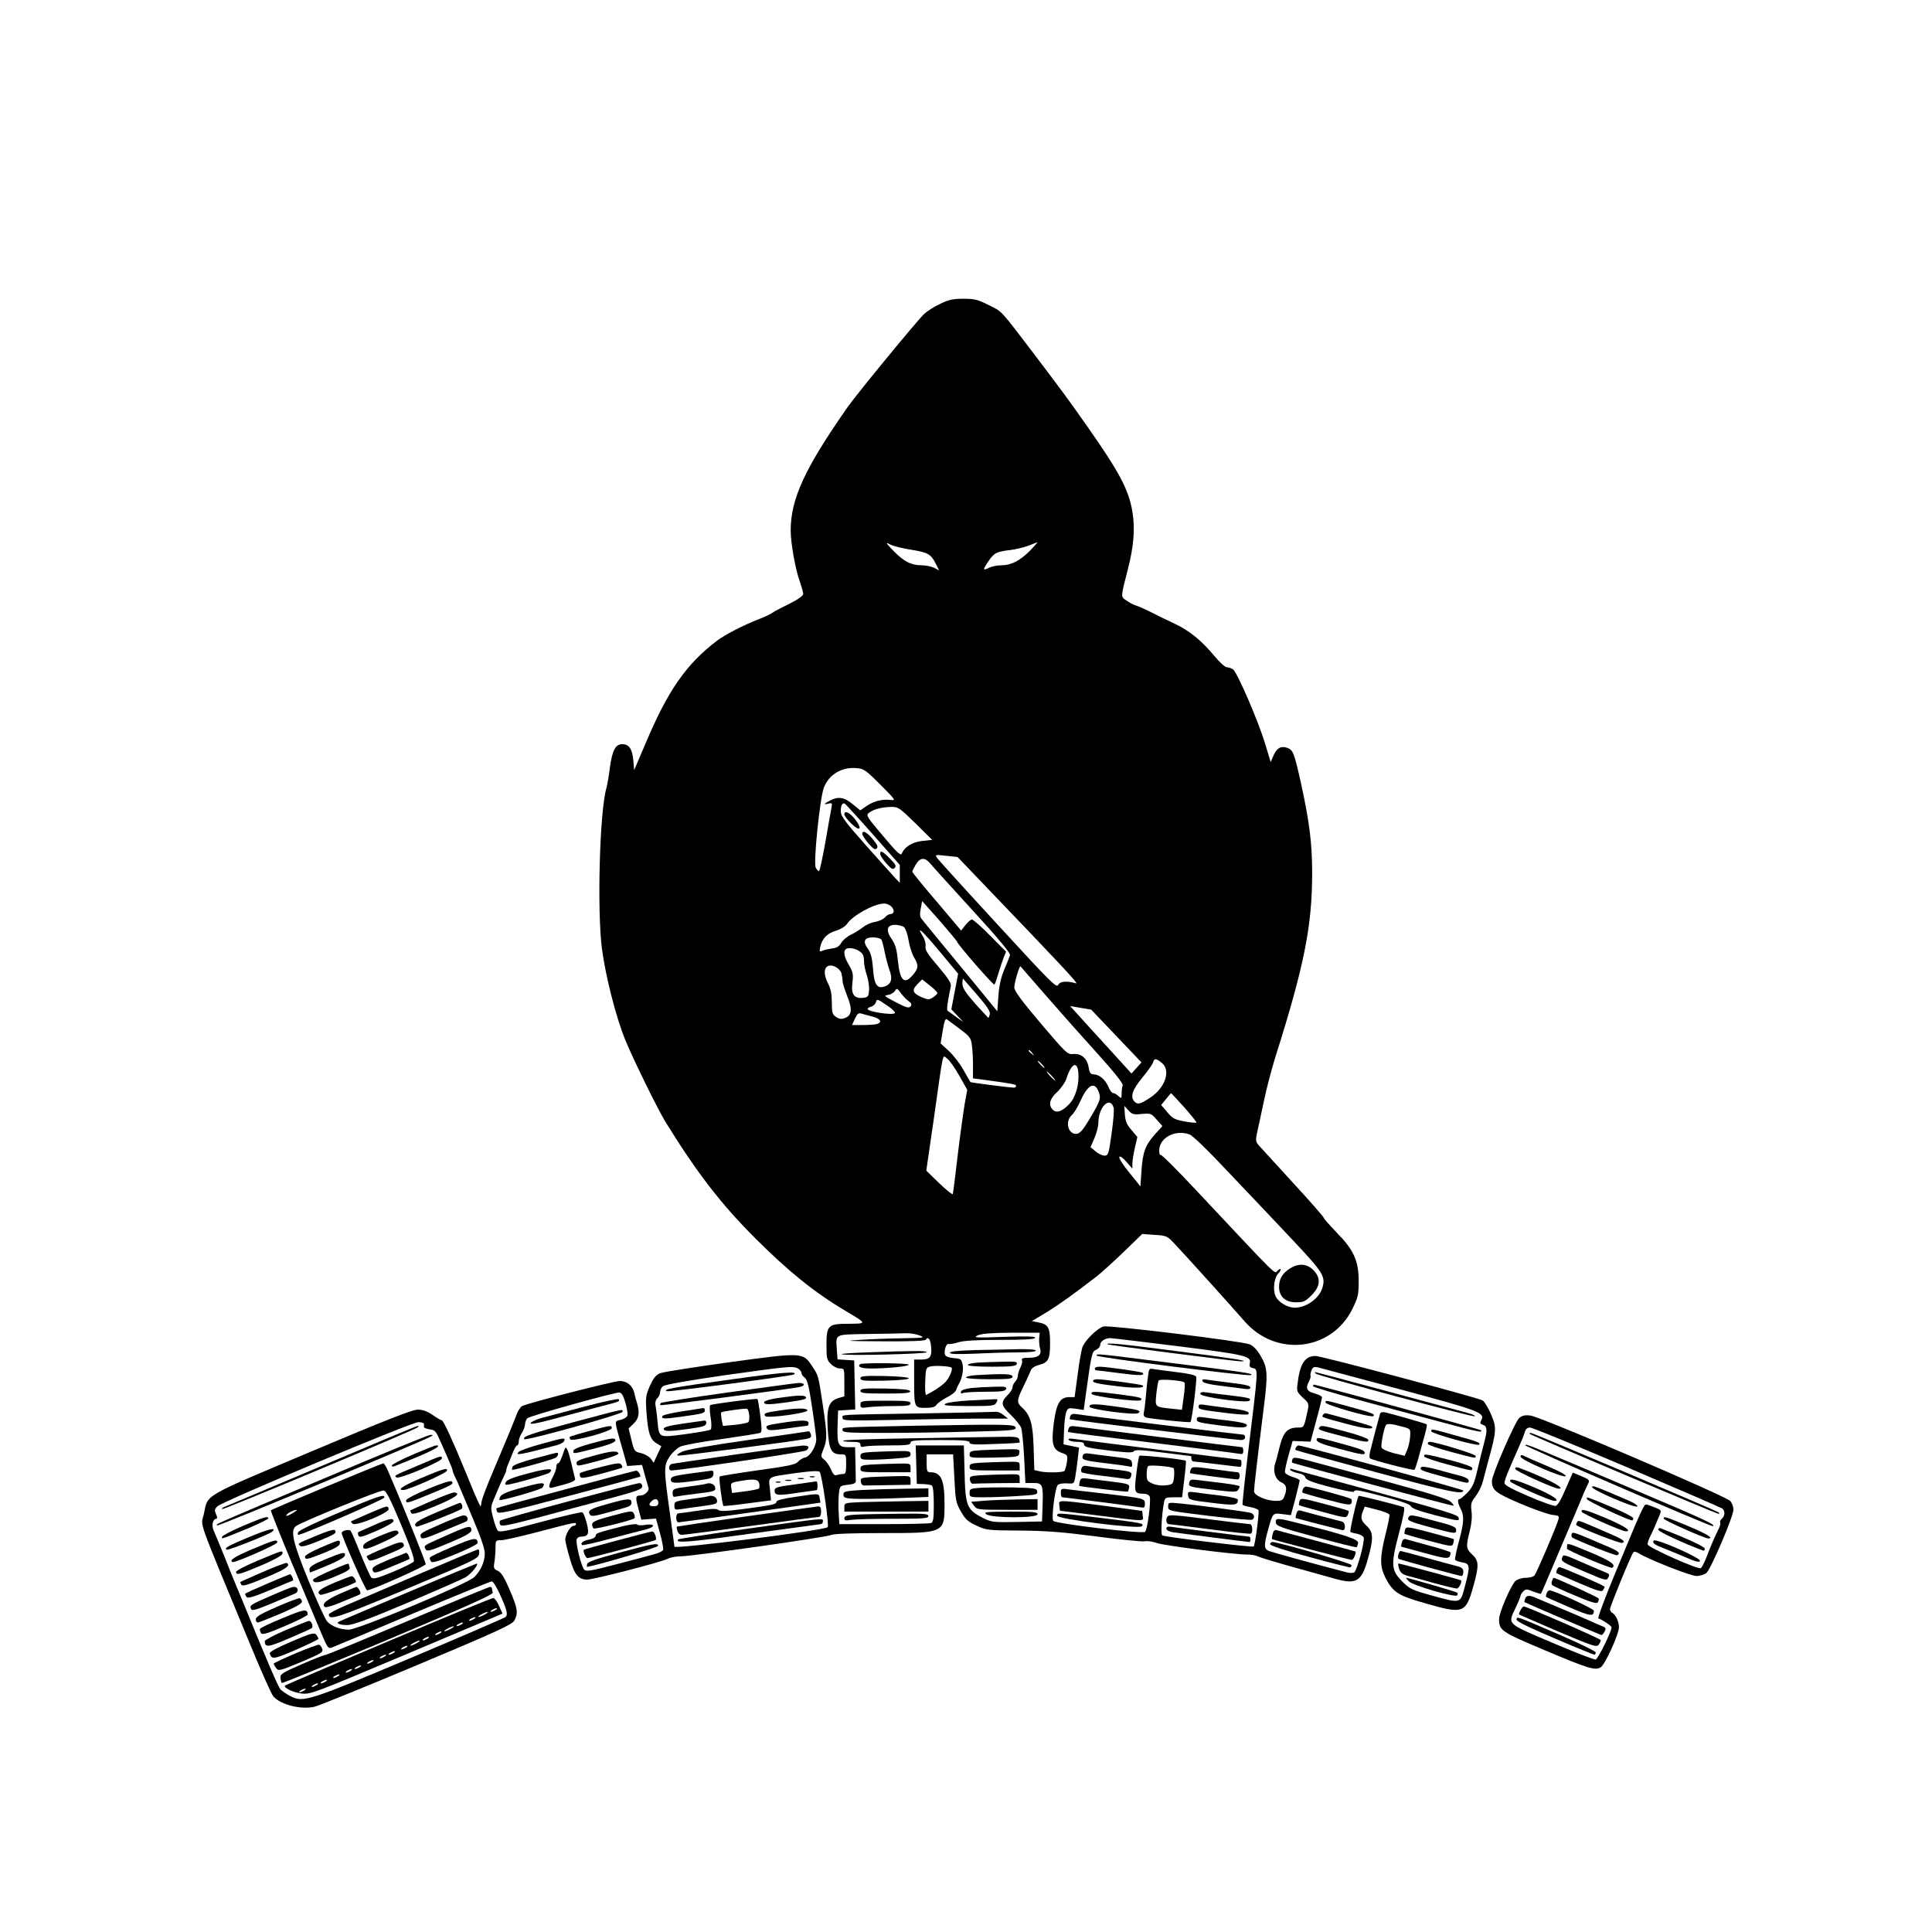 <?xml version="1.0" standalone="no"?>
<!DOCTYPE svg PUBLIC "-//W3C//DTD SVG 20010904//EN"
 "http://www.w3.org/TR/2001/REC-SVG-20010904/DTD/svg10.dtd">
<svg version="1.0" xmlns="http://www.w3.org/2000/svg"
 width="1080pt" height="1080pt" viewBox="0 0 1080 1080"
 preserveAspectRatio="xMidYMid meet">

<g transform="translate(0,1080) scale(0.1,-0.1)"
fill="#000000" stroke="none">
<path d="M5255 9101 c-33 -15 -73 -41 -90 -57 -44 -43 -379 -451 -427 -520
-239 -342 -318 -513 -318 -689 0 -69 25 -212 50 -283 11 -31 20 -64 20 -72 0
-10 -29 -31 -77 -55 -43 -21 -85 -43 -93 -49 -8 -7 -42 -23 -75 -36 -91 -35
-194 -89 -239 -123 -171 -131 -273 -278 -397 -572 l-64 -150 -5 58 c-6 61 -24
87 -62 87 -37 0 -55 -34 -68 -126 -6 -49 -15 -102 -20 -119 -38 -128 -53 -686
-25 -900 20 -149 76 -373 127 -500 41 -103 180 -387 226 -463 176 -286 314
-465 507 -657 179 -179 327 -299 495 -399 129 -77 129 -75 23 -76 -115 0 -123
-8 -123 -123 0 -69 3 -81 25 -102 13 -14 36 -25 50 -25 25 0 25 -1 25 -78 l0
-78 -32 -9 c-56 -17 -68 -54 -61 -175 7 -115 20 -140 73 -140 30 0 30 -1 30
-55 0 -48 -3 -55 -19 -55 -11 0 -26 -3 -35 -6 -10 -4 -20 5 -30 31 -9 20 -25
44 -37 54 -22 18 -22 19 -6 60 22 53 21 84 -3 244 -26 172 -24 165 -60 220
-52 78 -52 78 -462 22 -194 -27 -368 -54 -386 -61 -26 -10 -38 -26 -59 -71
-23 -53 -25 -65 -19 -149 8 -112 20 -151 56 -172 l27 -17 -22 -46 -21 -46 -16
23 c-10 12 -34 26 -55 31 -36 8 -38 11 -53 73 l-16 65 28 27 c30 28 35 62 19
114 -5 16 -12 41 -15 57 -10 41 -40 67 -81 67 -35 0 -513 -123 -546 -140 -9
-5 -22 -24 -29 -42 -16 -43 -65 -162 -134 -324 -31 -72 -59 -146 -63 -164 l-6
-33 -13 25 c-7 14 -38 87 -69 164 -73 178 -126 294 -135 294 -4 0 -27 13 -51
30 -31 21 -56 30 -84 30 -30 0 -183 -60 -595 -234 -614 -259 -577 -237 -600
-348 -17 -77 -48 11 255 -722 63 -154 123 -288 133 -299 42 -48 159 -76 233
-57 24 6 282 111 573 233 455 191 530 226 542 249 22 42 17 69 -27 171 -30 70
-47 97 -66 106 -23 10 -25 16 -19 49 3 20 6 56 6 80 0 40 1 42 31 42 17 0 105
20 197 44 217 57 222 58 222 46 0 -5 -7 -10 -15 -10 -16 0 -45 -49 -45 -77 0
-10 11 -56 25 -103 26 -93 48 -120 98 -120 36 0 411 97 449 116 15 8 47 14 72
14 65 0 822 107 845 120 12 6 119 10 281 10 351 0 350 0 350 163 0 134 -19
177 -79 177 -18 0 -21 6 -21 50 l0 50 74 0 74 0 7 -134 c6 -123 9 -138 37
-186 24 -43 39 -56 86 -78 55 -26 64 -27 242 -28 145 -1 238 -8 430 -33 135
-18 256 -30 270 -27 14 3 43 -1 65 -9 41 -15 434 -65 506 -65 22 0 49 -4 59
-10 10 -5 101 -33 202 -61 100 -28 206 -57 233 -65 116 -32 146 -15 180 106
34 117 33 155 -5 190 -32 30 -36 44 -21 83 l10 25 67 -17 c37 -9 69 -22 71
-28 2 -6 -8 -56 -22 -111 -32 -127 -32 -179 -1 -240 42 -82 70 -101 218 -143
222 -64 232 -60 277 104 29 106 28 133 -9 167 -35 32 -36 45 -14 131 10 40 14
80 10 109 -5 37 -2 52 12 71 26 33 44 68 53 104 4 16 17 66 29 110 46 167 47
184 15 259 -16 37 -37 72 -48 78 -33 17 -900 248 -933 248 -60 0 -88 -44 -101
-158 -5 -39 -2 -45 30 -75 33 -30 35 -34 27 -72 -21 -96 -21 -95 -51 -95 -64
0 -86 -24 -109 -120 -6 -25 -15 -62 -22 -82 -14 -46 2 -90 38 -106 26 -12 30
-35 14 -76 -8 -22 -16 -26 -47 -26 -54 0 -123 30 -123 54 0 18 21 201 55 471
23 182 21 218 -16 282 -21 37 -42 59 -63 68 -45 18 -780 108 -817 100 -29 -7
-93 -66 -115 -108 -7 -12 -20 -82 -29 -155 l-18 -132 -29 0 c-52 0 -72 -33
-87 -143 -15 -119 -7 -150 45 -169 32 -11 33 -13 28 -52 -4 -23 -10 -44 -13
-48 -9 -10 -98 -12 -138 -3 l-31 7 -4 126 c-4 135 -18 182 -67 226 -28 25 -27
40 8 111 16 33 34 72 40 87 7 20 21 30 50 38 52 14 61 32 61 122 0 86 -10 105
-63 115 l-39 8 79 47 c73 45 157 105 285 204 29 23 98 86 153 139 l100 97 69
-5 c68 -4 71 -6 115 -53 63 -67 324 -356 389 -431 175 -200 482 -166 600 66
34 69 37 82 37 160 0 114 -28 175 -125 273 -38 40 -70 76 -70 80 0 5 -77 93
-172 196 -94 103 -180 197 -191 209 -18 21 -19 28 -9 75 7 29 23 108 38 176
14 68 43 178 64 245 161 509 205 731 205 1027 0 164 -15 284 -61 495 -39 176
-46 193 -77 204 -35 13 -58 1 -77 -40 l-17 -39 -31 103 c-37 123 -155 397
-179 415 -9 6 -25 12 -35 12 -9 0 -40 27 -67 60 -76 91 -142 145 -228 185 -43
20 -103 49 -133 65 -30 15 -66 31 -80 35 -14 4 -38 17 -53 28 -33 22 -33 15 7
172 34 130 42 231 26 325 -20 121 -72 220 -252 476 -100 143 -143 201 -293
399 -196 257 -181 242 -257 279 -61 31 -80 36 -142 36 -57 0 -83 -5 -131 -29z
m-161 -1374 c95 -16 109 -24 137 -78 l19 -38 -28 15 c-15 7 -47 14 -70 14 -59
0 -99 21 -158 81 -45 47 -46 50 -17 35 17 -9 70 -22 117 -29z m666 -3 c-57
-58 -107 -84 -162 -84 -24 0 -55 -7 -70 -14 -35 -18 -35 -11 -3 36 32 47 45
54 120 63 33 4 80 15 105 25 25 10 47 18 50 19 2 1 -16 -20 -40 -45z m-838
-1311 c83 -83 87 -89 59 -85 -46 6 -94 -5 -136 -33 l-36 -25 -43 35 c-47 39
-80 44 -126 20 -35 -18 -39 -25 -8 -17 19 5 21 2 16 -24 -3 -16 -19 -102 -34
-191 -16 -90 -32 -163 -36 -163 -4 0 -12 9 -18 20 -14 26 23 385 45 446 28 74
100 118 184 110 40 -3 52 -12 133 -93z m-42 -278 l150 -170 0 -50 0 -50 -24
25 c-13 14 -87 96 -165 184 -119 134 -141 164 -141 191 0 32 8 48 22 43 4 -2
75 -79 158 -173z m237 63 l94 -93 -56 -6 c-57 -7 -99 -33 -114 -71 -5 -14 -28
7 -104 98 -92 108 -97 117 -80 130 26 20 71 32 122 33 42 1 47 -2 138 -91z
m372 -331 c450 -469 544 -569 526 -564 -52 15 -89 12 -100 -9 -9 -18 -42 15
-335 334 -179 194 -332 363 -340 374 -14 21 -14 21 49 14 l64 -7 136 -142z
m-287 104 c13 -16 119 -133 236 -261 141 -154 212 -239 208 -249 -2 -9 -17
-45 -32 -81 -19 -45 -29 -91 -33 -149 l-6 -84 -204 249 c-113 137 -211 256
-218 266 -11 12 -12 27 -6 59 l8 42 98 -110 c53 -61 97 -114 97 -117 0 -12
204 -246 209 -240 3 3 13 31 22 62 9 31 23 72 30 90 l13 32 -89 90 c-49 50
-95 90 -102 90 -6 0 -22 -14 -36 -31 l-24 -31 -136 161 c-76 88 -137 164 -137
168 0 5 9 23 20 41 24 40 51 41 82 3z m-218 -240 c19 -20 14 -41 -8 -41 -7 0
-21 -8 -30 -19 -9 -10 -34 -21 -56 -25 -21 -3 -51 -17 -67 -30 -15 -12 -45
-31 -66 -41 -20 -9 -45 -30 -54 -45 -12 -21 -26 -29 -52 -32 -20 -3 -44 -8
-54 -13 -16 -7 -17 -4 -12 21 11 48 38 76 87 91 27 8 52 23 62 37 31 48 151
114 207 115 14 1 34 -8 43 -18z m69 -113 c9 -8 20 -38 26 -74 5 -33 19 -76 30
-95 27 -44 26 -61 -5 -98 -49 -58 -73 -35 -85 80 -6 63 -14 90 -34 119 -35 50
-28 80 19 80 18 0 40 -6 49 -12z m204 -142 l99 -119 -19 -100 -19 -99 34 -36
33 -35 -40 28 c-22 16 -43 32 -48 35 -6 6 -2 38 18 137 4 16 -14 44 -70 110
-60 70 -75 93 -71 113 2 15 -4 39 -17 59 -38 63 1 26 100 -93z m-330 72 c4 -7
13 -40 19 -73 7 -33 19 -78 27 -100 18 -47 9 -77 -27 -89 -43 -16 -60 10 -66
102 -5 58 -12 85 -28 108 -31 41 -21 64 28 64 22 0 42 -6 47 -12z m-134 -59
c30 -16 37 -28 37 -65 0 -17 7 -51 16 -76 8 -26 14 -64 12 -85 -3 -34 -6 -38
-34 -41 -50 -5 -67 20 -59 85 6 47 3 59 -19 98 -26 43 -33 75 -19 88 10 11 42
8 66 -4z m-89 -131 c3 -13 6 -32 6 -42 0 -11 12 -48 26 -84 30 -74 26 -108
-13 -123 -19 -7 -31 -6 -49 6 -21 14 -24 23 -24 81 0 45 -6 77 -20 104 -25 48
-26 86 -3 99 24 13 69 -11 77 -41z m1147 -128 c79 -91 208 -236 287 -323 93
-103 141 -164 138 -174 -3 -8 -6 -28 -6 -45 0 -30 -1 -30 -18 -15 -10 10 -24
17 -30 17 -7 0 -18 15 -25 33 -18 41 -49 69 -81 71 -20 1 -25 7 -30 38 -8 51
-41 80 -86 76 -33 -3 -39 3 -182 171 -109 129 -148 182 -148 201 0 25 29 125
35 118 1 -2 67 -77 146 -168z m-611 19 c0 -5 -11 -16 -24 -24 -21 -14 -28 -14
-58 -2 -56 24 -63 40 -31 74 l28 28 43 -34 c23 -18 42 -37 42 -42z m223 -11
c56 -65 74 -93 70 -108 -3 -11 -6 -20 -8 -20 -1 0 -34 36 -74 80 -56 64 -71
88 -71 112 0 17 2 29 4 27 2 -2 37 -43 79 -91z m-383 -35 c16 -12 18 -18 10
-29 -10 -11 -24 -7 -83 24 -64 33 -69 37 -44 40 15 2 33 12 39 22 11 17 13 17
34 -12 13 -17 32 -37 44 -45z m-77 -66 c-9 -14 -153 7 -153 23 0 4 9 10 21 13
11 3 23 15 26 26 5 18 8 17 58 -17 30 -19 51 -40 48 -45z m1237 -128 l141
-148 -28 -31 -28 -31 -130 143 c-71 78 -149 163 -171 188 l-42 46 59 -10 59
-10 140 -147z m-1362 108 c43 -11 55 -30 26 -41 -9 -3 -44 -6 -79 -6 l-62 0
16 35 c13 28 20 34 36 29 11 -3 39 -11 63 -17z m489 -70 c59 -45 61 -49 67
-99 3 -29 6 -81 5 -114 l0 -62 83 -11 c146 -20 158 -23 158 -32 0 -5 -6 -9
-12 -9 -31 1 -239 28 -243 31 -1 2 -20 33 -40 69 -20 36 -57 83 -82 106 l-45
41 12 72 c8 51 15 69 23 63 7 -5 40 -30 74 -55z m404 -134 c13 -16 12 -17 -3
-4 -10 7 -18 15 -18 17 0 8 8 3 21 -13z m-408 -127 l44 -78 -14 -77 c-7 -42
-25 -170 -39 -286 -13 -115 -26 -214 -28 -220 -1 -5 -35 22 -75 60 l-73 71 42
289 c56 395 47 358 75 337 13 -9 43 -52 68 -96z m1131 73 c53 -42 20 -141 -66
-196 -55 -36 -68 -39 -86 -21 -25 25 -13 65 42 132 30 36 58 75 61 86 8 25 16
25 49 -1z m-669 -9 c10 -11 16 -20 13 -20 -3 0 -13 9 -23 20 -10 11 -16 20
-13 20 3 0 13 -9 23 -20z m203 -46 c6 -67 -16 -141 -53 -178 -39 -40 -70 -50
-90 -29 -26 26 -18 60 25 99 21 20 44 53 51 73 27 86 61 104 67 35z m-148 -19
c13 -14 21 -25 18 -25 -2 0 -15 11 -28 25 -13 14 -21 25 -18 25 2 0 15 -11 28
-25z m258 -80 c19 -41 15 -55 -41 -150 -40 -68 -59 -91 -77 -93 -48 -7 -69 68
-29 104 12 10 32 44 46 74 40 91 78 116 101 65z m482 -95 c40 -45 70 -83 68
-85 -2 -3 -32 0 -66 6 -54 10 -67 16 -97 52 l-34 40 27 33 c15 18 27 33 28 33
1 1 34 -35 74 -79z m-395 -1 c4 -11 -1 -75 -11 -144 -16 -118 -19 -125 -40
-125 -13 0 -35 11 -50 24 l-28 23 22 51 c12 28 22 66 22 86 0 87 64 151 85 85z
m158 -36 c50 4 53 3 83 -32 l32 -36 -41 -45 c-55 -62 -69 -100 -76 -204 l-6
-88 -62 77 c-35 42 -60 82 -56 88 4 6 20 -5 40 -28 l33 -38 0 29 c0 16 7 56
14 88 l14 60 -33 39 c-26 30 -34 49 -37 87 l-3 48 23 -25 c21 -23 29 -25 75
-20z m265 -114 c19 -6 102 -87 228 -221 110 -115 270 -285 356 -376 167 -178
180 -199 159 -265 -19 -57 -90 -107 -153 -107 -43 0 -96 33 -109 68 -14 34 -6
98 15 121 22 24 20 38 -2 18 -20 -18 18 -55 -456 450 -104 111 -193 200 -198
197 -4 -3 -8 8 -8 24 0 71 88 119 168 91z m-1508 -1124 c33 -13 26 -14 -95
-16 -71 -1 -179 -5 -240 -9 -93 -6 -73 -7 127 -8 157 -1 239 2 243 9 13 21 27
2 30 -41 5 -56 -7 -70 -56 -70 l-39 0 0 -112 c0 -157 1 -158 64 -158 38 0 54
5 62 18 6 9 31 27 56 40 25 12 48 30 52 40 3 9 9 24 14 32 20 32 29 80 23 112
-6 30 -10 33 -49 36 -26 2 -45 9 -49 18 -8 21 6 66 20 61 6 -2 32 2 56 10 30
9 105 13 232 13 131 0 190 3 195 11 5 9 -38 10 -172 6 -159 -6 -176 -5 -149 8
22 10 73 14 188 15 l159 0 -3 -32 c-1 -18 1 -43 5 -56 11 -34 -9 -52 -61 -52
-34 0 -44 -3 -40 -14 3 -7 -1 -26 -9 -41 -8 -15 -14 -35 -14 -45 0 -10 -7 -25
-15 -34 -8 -8 -15 -22 -15 -31 0 -9 -11 -27 -24 -40 -44 -44 -42 -60 13 -113
27 -26 54 -59 59 -73 5 -13 13 -88 17 -166 l7 -143 44 0 c53 0 56 -8 52 -130
l-3 -85 -140 -3 c-136 -2 -142 -2 -195 25 -85 44 -94 67 -98 251 l-4 152 -134
0 -135 0 3 -107 3 -108 36 -1 c20 -1 41 -4 48 -8 7 -5 11 -43 11 -106 0 -80
-3 -99 -16 -104 -9 -3 -127 -6 -264 -6 l-248 0 -4 68 c-2 37 -1 85 2 107 5 39
6 40 50 45 35 4 45 9 44 23 0 9 -1 55 -2 102 l-2 85 -39 0 c-55 0 -62 14 -59
117 l3 88 48 3 48 3 -3 137 -3 137 -47 3 -46 3 -4 53 c-5 92 -18 85 175 89 95
1 190 3 212 4 22 1 56 -5 75 -12z m1450 -61 c380 -48 407 -55 396 -97 -3 -13
1 -21 14 -24 35 -9 37 20 -25 -488 -18 -148 -31 -273 -29 -277 2 -3 22 -9 45
-13 22 -4 42 -12 44 -18 5 -14 -19 -194 -27 -202 -6 -6 -497 53 -511 62 -9 5
-3 120 10 185 5 26 9 28 53 28 l48 0 12 100 c7 56 11 102 9 104 -9 8 -255 34
-260 28 -3 -4 -11 -50 -17 -102 -13 -103 -10 -110 41 -110 16 0 30 -7 34 -16
8 -23 -12 -183 -26 -197 -13 -13 -497 45 -513 61 -12 12 9 180 24 200 6 7 28
11 51 10 41 -3 41 -3 48 37 4 22 10 68 14 102 l7 61 -44 9 -43 9 3 77 c1 43 7
89 12 103 9 23 13 25 54 19 l44 -7 12 89 c33 235 34 237 58 248 12 5 22 17 22
27 0 19 26 37 55 38 10 0 184 -21 385 -46z m-1271 -119 c9 -10 -13 -60 -37
-84 -23 -22 -71 -53 -105 -69 -4 -2 -7 31 -5 74 3 74 4 79 28 85 23 7 110 2
119 -6z m-858 -5 c10 -6 19 -17 19 -24 0 -8 8 -20 18 -27 15 -11 24 -48 42
-169 13 -85 23 -164 23 -176 -1 -40 -34 -94 -61 -101 -15 -3 -33 -15 -42 -25
-12 -15 -56 -24 -223 -47 -115 -16 -211 -32 -214 -35 -6 -5 14 -156 21 -164 3
-2 63 4 135 14 l131 17 -6 62 c-8 74 -20 67 149 91 80 11 122 13 129 6 12 -12
54 -299 45 -309 -18 -18 -857 -124 -857 -109 0 2 -11 85 -25 185 -35 248 -35
267 -3 317 14 22 42 48 60 57 19 9 125 28 236 43 111 16 207 31 213 35 8 5 8
31 -1 95 -6 49 -13 91 -16 93 -5 5 -253 -27 -264 -34 -4 -2 -3 -32 2 -66 6
-34 6 -65 1 -70 -5 -5 -68 -16 -141 -26 -154 -20 -147 -23 -157 76 -3 36 -9
75 -11 87 -3 12 1 28 10 37 9 8 16 24 16 35 0 11 7 26 16 33 10 9 144 32 343
61 357 50 383 53 412 38z m3364 -116 c449 -121 478 -131 455 -174 -8 -15 -6
-20 10 -25 23 -7 25 -30 9 -90 -16 -60 -26 -102 -45 -182 -13 -55 -25 -80 -51
-107 -20 -20 -39 -36 -44 -36 -13 0 -11 -21 6 -54 21 -40 19 -77 -10 -184 -14
-51 -23 -96 -21 -101 3 -5 22 -12 41 -15 43 -8 44 -19 14 -133 -26 -99 -20
-98 -189 -51 -102 28 -120 36 -156 72 -68 67 -71 95 -25 270 27 102 36 148 28
151 -42 14 -250 66 -252 63 -8 -8 -52 -199 -46 -202 3 -2 20 -7 38 -10 17 -4
34 -13 36 -21 8 -18 -38 -186 -53 -195 -7 -4 -27 -4 -44 1 -199 52 -416 112
-433 119 -28 12 -29 30 -4 120 26 94 26 93 80 86 l47 -6 25 92 c13 51 24 97
24 102 0 5 -18 14 -40 20 -22 7 -41 18 -42 26 -2 8 8 51 20 95 l23 80 50 -2
50 -2 32 119 c18 65 32 123 32 129 0 6 -18 15 -39 21 -46 12 -54 28 -35 65 8
15 12 30 10 34 -2 3 0 17 5 30 8 19 14 22 37 17 15 -4 221 -59 457 -122z
m-4344 -35 c16 -32 31 -99 26 -113 -4 -9 -20 -19 -37 -23 -29 -5 -30 -8 -25
-37 4 -17 11 -44 16 -61 5 -16 17 -59 27 -95 l18 -65 42 3 41 3 16 -58 c9 -32
18 -63 20 -70 6 -17 -22 -43 -45 -43 -28 0 -29 -9 -11 -75 l16 -60 41 3 41 3
22 -81 c13 -45 20 -87 18 -94 -3 -7 -25 -18 -49 -24 -23 -7 -118 -32 -211 -56
-140 -37 -169 -42 -181 -31 -16 16 -50 151 -42 171 3 8 13 14 23 14 42 1 48
14 33 75 -8 31 -19 59 -25 61 -6 3 -112 -22 -235 -55 -177 -48 -227 -58 -237
-48 -6 6 -18 38 -26 70 -14 52 -14 63 -1 95 30 73 45 107 59 135 8 16 15 33
15 39 0 5 6 24 14 41 7 18 19 47 26 65 7 17 16 32 21 32 5 0 9 10 9 23 0 12 8
33 17 47 9 13 17 34 18 47 0 12 6 28 13 35 13 13 498 148 516 144 5 -1 13 -9
17 -17z m707 -109 c2 -18 0 -36 -5 -40 -4 -4 -38 -11 -75 -15 l-67 -6 -7 36
c-3 20 -5 38 -2 40 5 5 130 23 143 20 6 -1 11 -16 13 -35z m-1818 -50 c0 -5 0
-13 0 -17 -1 -5 14 -10 31 -13 32 -5 35 -8 62 -70 9 -19 27 -61 41 -93 14 -32
26 -62 26 -66 0 -5 6 -22 14 -38 8 -15 19 -39 24 -53 6 -14 40 -95 76 -180 43
-101 66 -168 66 -193 0 -47 -23 -99 -60 -134 -42 -39 -649 -293 -700 -293 -48
0 -98 19 -122 47 -10 10 -56 112 -103 226 -86 209 -103 280 -72 305 25 21 471
203 491 200 15 -2 36 -43 99 -193 54 -129 76 -194 70 -204 -5 -7 -58 -34 -117
-58 -89 -37 -111 -42 -121 -31 -6 7 -33 67 -60 133 -26 66 -51 124 -55 128 -9
10 -50 0 -50 -12 0 -20 133 -321 142 -321 25 0 328 135 328 146 0 10 -112 290
-180 449 -5 11 -18 41 -29 68 -11 26 -24 47 -28 47 -9 0 -623 -256 -629 -263
-2 -2 52 -138 121 -303 69 -164 142 -338 162 -386 34 -81 38 -86 60 -77 13 5
216 90 451 189 236 99 434 180 441 180 7 0 26 -30 43 -67 43 -94 49 -120 33
-133 -7 -5 -248 -110 -536 -231 -567 -239 -594 -247 -665 -211 -21 11 -46 28
-56 38 -14 17 -67 139 -214 499 -25 61 -49 119 -54 130 -4 11 -27 67 -50 125
-24 58 -48 118 -56 135 -13 29 -4 65 16 65 5 0 5 11 -2 25 -10 22 -9 29 8 45
28 27 1083 469 1122 470 17 0 32 -4 32 -10z m4191 -248 c3 -4 4 -26 2 -48 -5
-40 -6 -42 -45 -47 -24 -3 -53 0 -74 9 -30 13 -34 18 -34 52 0 21 3 42 8 46 8
9 134 -2 143 -12z m-2317 -84 c3 -13 2 -26 -2 -29 -4 -4 -39 -11 -79 -16 l-71
-9 -4 28 c-5 30 -2 31 62 41 67 11 88 7 94 -15z m-564 -108 c0 -15 -7 -20 -25
-20 -27 0 -32 9 -13 28 18 18 38 14 38 -8z m-2021 -43 c-28 -21 -59 -36 -59
-29 0 9 37 30 54 31 5 1 7 0 5 -2z"/>
<path d="M4720 6247 c0 -7 17 -30 39 -51 49 -48 64 -31 21 24 -31 39 -60 52
-60 27z"/>
<path d="M4820 6138 c1 -7 16 -31 35 -53 26 -30 37 -37 46 -28 9 9 3 21 -22
52 -34 40 -59 53 -59 29z"/>
<path d="M4920 6027 c0 -8 15 -31 34 -53 28 -31 37 -37 47 -26 11 10 6 20 -26
52 -41 42 -55 49 -55 27z"/>
<path d="M7214 3711 c-44 -27 -64 -59 -64 -104 0 -55 35 -87 96 -87 41 0 51 5
85 39 51 50 54 98 10 142 -35 35 -81 38 -127 10z"/>
<path d="M5453 3253 c-98 -3 -143 -7 -143 -15 0 -8 40 -9 143 -5 78 4 186 7
240 7 58 0 97 4 97 10 0 6 -38 9 -97 8 -54 -1 -162 -4 -240 -5z"/>
<path d="M4845 3240 c-82 -3 -145 -7 -140 -10 18 -10 475 1 475 11 0 9 -67 9
-335 -1z"/>
<path d="M5468 3183 c-32 -2 -58 -8 -58 -13 0 -6 56 -10 134 -10 110 0 135 3
140 15 4 13 -7 15 -77 13 -45 -1 -108 -3 -139 -5z"/>
<path d="M4807 3174 c-15 -15 8 -24 62 -24 92 0 211 12 211 21 0 10 -263 12
-273 3z"/>
<path d="M5458 3113 c-32 -2 -58 -8 -58 -13 0 -6 55 -10 130 -10 109 0 130 2
130 15 0 15 -49 17 -202 8z"/>
<path d="M4810 3095 c0 -13 18 -15 135 -13 82 2 135 7 135 13 0 6 -53 11 -135
13 -117 2 -135 0 -135 -13z"/>
<path d="M5431 3041 c-34 -4 -56 -11 -59 -20 -3 -10 0 -12 12 -8 10 4 66 7
126 7 87 0 109 3 114 15 4 13 -6 15 -67 13 -40 -1 -96 -4 -126 -7z"/>
<path d="M4810 3025 c0 -13 21 -15 141 -15 108 0 140 3 137 13 -3 9 -43 13
-141 15 -117 2 -137 0 -137 -13z"/>
<path d="M5415 2971 c-60 -3 -119 -11 -130 -18 -16 -10 7 -12 127 -13 137 0
148 1 158 20 10 18 8 20 -17 18 -15 -1 -77 -4 -138 -7z"/>
<path d="M4810 2949 c0 -20 4 -21 46 -15 26 3 89 6 140 6 77 0 94 3 94 15 0
13 -22 15 -140 15 -136 0 -140 -1 -140 -21z"/>
<path d="M5155 2899 c-485 -8 -445 -5 -445 -26 0 -15 25 -16 308 -10 169 4
377 7 462 7 l155 0 -25 20 c-14 11 -32 19 -40 18 -8 -1 -195 -5 -415 -9z"/>
<path d="M5115 2830 c-437 -9 -405 -7 -405 -25 0 -13 32 -15 228 -15 126 0
344 3 486 7 227 5 256 8 254 22 -4 20 -51 20 -563 11z"/>
<path d="M5113 2760 c-216 -3 -395 -9 -399 -13 -4 -4 16 -7 44 -7 41 0 52 -3
52 -16 0 -12 6 -15 23 -10 12 3 75 6 140 6 97 0 117 3 117 15 0 13 25 15 165
15 133 0 165 -3 165 -14 0 -11 25 -13 138 -8 75 2 139 6 141 8 2 2 1 10 -2 19
-5 12 -24 15 -99 13 -51 -1 -269 -4 -485 -8z"/>
<path d="M5478 2693 c-50 -3 -58 -7 -58 -24 0 -19 6 -19 138 -17 134 3 137 4
140 26 3 21 1 22 -80 20 -46 -1 -109 -3 -140 -5z"/>
<path d="M4868 2683 c-50 -3 -58 -7 -58 -23 0 -18 7 -20 58 -20 31 0 94 3 140
7 71 5 82 8 82 24 0 17 -8 19 -82 17 -46 -1 -109 -3 -140 -5z"/>
<path d="M5478 2623 c-50 -3 -58 -7 -58 -23 0 -19 8 -20 140 -20 l140 0 0 25
c0 25 -1 25 -82 23 -46 -1 -109 -3 -140 -5z"/>
<path d="M4868 2613 c-50 -3 -58 -7 -58 -23 0 -19 8 -20 140 -20 l140 0 0 25
c0 25 -1 25 -82 23 -46 -1 -109 -3 -140 -5z"/>
<path d="M5477 2553 c-53 -4 -58 -6 -55 -26 2 -12 9 -22 16 -21 6 1 68 2 137
3 l125 1 0 25 c0 25 -1 25 -82 23 -46 -1 -109 -3 -141 -5z"/>
<path d="M4867 2543 c-53 -4 -58 -6 -55 -26 2 -14 10 -22 21 -21 9 0 71 1 137
2 l120 2 0 25 c0 25 -1 25 -82 23 -46 -1 -109 -3 -141 -5z"/>
<path d="M5478 2483 c-54 -4 -58 -6 -58 -28 0 -24 2 -25 78 -25 42 0 128 3
190 7 104 6 113 8 110 26 -3 17 -13 19 -133 22 -71 1 -156 0 -187 -2z"/>
<path d="M4820 2471 c-96 -6 -105 -8 -105 -26 0 -17 8 -20 55 -23 30 -2 137
-1 238 3 l182 7 0 24 0 24 -132 -2 c-73 -1 -180 -4 -238 -7z"/>
<path d="M5502 2411 l-73 -6 16 -22 c16 -22 21 -23 186 -23 l169 0 0 30 0 30
-112 -2 c-62 -1 -146 -4 -186 -7z"/>
<path d="M4813 2403 c-91 -4 -93 -4 -93 -28 l0 -25 235 0 235 0 0 30 0 30
-142 -2 c-79 -1 -185 -4 -235 -5z"/>
<path d="M5514 2335 c29 -22 286 -22 286 0 0 13 -23 15 -152 15 -137 -1 -151
-2 -134 -15z"/>
<path d="M4783 2333 c-49 -3 -63 -7 -63 -20 0 -13 7 -14 38 -9 20 3 126 6 235
6 168 0 197 2 197 15 0 13 -25 15 -172 13 -95 -1 -201 -3 -235 -5z"/>
<path d="M6191 3285 c5 -4 713 -95 745 -95 63 0 -38 16 -342 55 -331 43 -413
51 -403 40z"/>
<path d="M6130 3222 c0 -10 842 -116 862 -109 22 8 -22 15 -437 67 -436 55
-425 54 -425 42z"/>
<path d="M6120 3150 c0 -5 3 -10 7 -10 4 0 63 -7 131 -16 113 -15 145 -14 129
2 -6 6 -196 33 -239 34 -16 0 -28 -4 -28 -10z"/>
<path d="M6417 3103 c-4 -26 -9 -77 -12 -113 -3 -36 -8 -75 -11 -87 -3 -15 2
-23 13 -27 31 -8 243 -30 248 -25 8 9 37 239 32 253 -4 9 -40 17 -104 25 -54
7 -112 14 -129 17 -31 6 -31 5 -37 -43z m204 -31 c4 -4 2 -40 -4 -80 l-10 -73
-56 6 c-98 11 -94 8 -87 83 4 36 10 70 13 75 6 10 134 0 144 -11z"/>
<path d="M6110 3081 c0 -11 26 -17 152 -32 87 -10 140 -8 126 6 -5 6 -220 35
-255 35 -13 0 -23 -4 -23 -9z"/>
<path d="M6722 3079 c3 -9 37 -18 104 -26 54 -7 114 -14 132 -17 22 -3 32 -1
32 8 0 9 -32 17 -102 25 -57 7 -118 15 -137 18 -26 4 -33 3 -29 -8z"/>
<path d="M6102 3008 c5 -14 263 -47 275 -35 12 13 -3 17 -117 32 -140 18 -163
19 -158 3z"/>
<path d="M6710 3008 c0 -18 259 -53 274 -38 13 13 -2 17 -109 30 -49 5 -107
13 -127 16 -29 4 -38 2 -38 -8z"/>
<path d="M6090 2937 c0 -16 259 -50 274 -36 16 14 4 18 -109 34 -134 19 -165
19 -165 2z"/>
<path d="M6700 2937 c0 -16 10 -18 173 -38 54 -6 101 -9 104 -5 15 14 -17 24
-112 35 -55 7 -115 15 -132 18 -25 4 -33 2 -33 -10z"/>
<path d="M5983 2884 c-3 -8 -4 -16 -2 -18 5 -4 929 -116 957 -116 13 0 22 6
22 15 0 8 -4 15 -9 15 -14 0 -902 109 -934 115 -19 3 -30 0 -34 -11z"/>
<path d="M6690 2867 c0 -17 10 -20 143 -37 105 -13 137 -13 137 3 0 9 -31 17
-102 26 -57 6 -120 15 -140 18 -30 4 -38 2 -38 -10z"/>
<path d="M5974 2815 c-4 -9 -5 -18 -3 -20 2 -2 211 -29 464 -59 253 -31 472
-59 488 -62 22 -5 27 -2 27 15 0 12 -3 21 -6 21 -10 0 -887 110 -926 116 -30
4 -39 2 -44 -11z"/>
<path d="M5974 2751 c4 -6 25 -11 47 -11 27 0 39 -4 39 -14 0 -15 18 -20 168
-38 80 -9 105 -9 111 0 5 9 43 7 162 -8 84 -11 155 -20 157 -20 1 0 2 -7 2
-15 0 -8 6 -15 13 -15 7 0 67 -7 132 -15 66 -8 123 -15 128 -15 4 0 7 9 7 20
0 11 -3 20 -6 20 -10 0 -888 110 -928 116 -27 4 -36 3 -32 -5z"/>
<path d="M6053 2663 c-9 -23 7 -28 125 -42 59 -7 118 -15 130 -18 20 -5 23 -2
20 18 -3 22 -9 25 -103 36 -55 7 -115 14 -133 17 -24 4 -35 1 -39 -11z"/>
<path d="M6046 2593 c-4 -9 -3 -20 1 -23 4 -4 53 -13 108 -19 55 -7 114 -14
131 -17 26 -5 32 -2 37 15 6 25 3 26 -133 41 -52 6 -105 13 -116 15 -14 3 -24
-1 -28 -12z"/>
<path d="M6656 2584 c-4 -9 -5 -18 -4 -19 3 -3 247 -35 266 -35 16 0 16 40 0
40 -7 0 -60 7 -118 15 -134 18 -137 18 -144 -1z"/>
<path d="M6036 2518 c-3 -12 -4 -23 -3 -24 4 -4 269 -36 272 -32 2 1 5 12 7
23 3 18 -6 21 -92 32 -52 6 -114 14 -136 17 -37 5 -43 3 -48 -16z"/>
<path d="M6648 2512 c-6 -23 -3 -24 160 -43 88 -10 105 -10 113 2 5 8 9 17 9
20 0 4 -42 12 -92 18 -51 6 -114 14 -139 17 -40 5 -47 4 -51 -14z"/>
<path d="M5930 2455 c0 -14 4 -25 8 -25 13 0 392 -49 430 -55 29 -5 32 -4 32
18 0 31 -1 31 -221 57 -96 11 -191 22 -211 25 -35 5 -38 3 -38 -20z"/>
<path d="M6642 2439 c3 -23 9 -25 133 -40 130 -16 144 -14 145 17 0 7 -38 16
-92 23 -51 6 -115 14 -141 18 -47 6 -49 5 -45 -18z"/>
<path d="M5922 2383 l3 -28 215 -27 c271 -34 252 -34 248 -1 l-3 27 -210 28
c-269 35 -257 35 -253 1z"/>
<path d="M6530 2378 c0 -24 2 -24 230 -52 126 -15 234 -25 240 -21 18 11 11
34 -12 39 -38 8 -308 44 -385 51 -72 7 -73 7 -73 -17z"/>
<path d="M5910 2327 c0 -19 455 -76 472 -59 16 16 9 18 -230 47 -247 29 -242
29 -242 12z"/>
<path d="M6527 2323 c-12 -11 -8 -43 6 -43 6 0 111 -13 232 -29 121 -16 223
-27 228 -24 12 7 8 53 -5 53 -7 0 -103 11 -212 25 -214 27 -239 29 -249 18z"/>
<path d="M6520 2255 c0 -8 14 -16 33 -20 32 -5 422 -55 432 -55 3 0 5 7 5 15
0 8 -3 15 -7 15 -11 0 -407 50 -435 55 -20 3 -28 0 -28 -10z"/>
<path d="M4088 3089 c-329 -45 -387 -56 -360 -66 12 -5 702 86 711 94 24 19
-65 12 -351 -28z"/>
<path d="M4068 3016 c-202 -28 -370 -55 -374 -59 -4 -4 -5 -9 -2 -12 4 -4 672
83 775 101 38 7 34 25 -5 23 -15 -1 -192 -25 -394 -53z"/>
<path d="M4356 2986 c-46 -6 -81 -16 -84 -23 -5 -16 25 -16 121 -3 103 15 119
19 112 30 -7 12 -45 11 -149 -4z"/>
<path d="M3816 2911 c-66 -10 -111 -21 -114 -28 -4 -15 10 -16 103 -3 122 17
135 20 135 35 0 8 -3 14 -7 14 -5 -1 -57 -9 -117 -18z"/>
<path d="M4363 2916 c-88 -13 -96 -16 -85 -32 9 -14 232 16 235 31 3 14 -56
15 -150 1z"/>
<path d="M3818 2842 c-75 -11 -108 -19 -108 -29 0 -16 33 -16 150 1 67 9 85
15 88 29 2 9 -2 16 -10 16 -7 -1 -61 -9 -120 -17z"/>
<path d="M4368 2846 c-85 -13 -91 -16 -79 -34 6 -9 30 -9 112 3 57 8 107 15
112 15 4 0 7 7 7 15 0 18 -39 18 -152 1z"/>
<path d="M4181 2750 c-217 -31 -347 -54 -370 -66 -24 -12 -31 -19 -20 -21 13
-3 610 75 715 93 25 5 31 10 27 25 -3 10 -8 18 -12 18 -3 -1 -156 -23 -340
-49z"/>
<path d="M4110 2669 c-189 -27 -350 -51 -357 -53 -16 -7 -17 -36 -1 -36 47 0
745 103 755 112 22 18 15 28 -19 27 -18 -1 -188 -23 -378 -50z"/>
<path d="M3858 2563 c-94 -13 -108 -18 -108 -34 0 -22 22 -23 150 -5 76 10 85
14 88 34 2 13 -2 22 -10 21 -7 -1 -61 -8 -120 -16z"/>
<path d="M4528 2543 c6 -2 18 -2 25 0 6 3 1 5 -13 5 -14 0 -19 -2 -12 -5z"/>
<path d="M4463 2533 c9 -2 23 -2 30 0 6 3 -1 5 -18 5 -16 0 -22 -2 -12 -5z"/>
<path d="M4393 2523 c9 -2 23 -2 30 0 6 3 -1 5 -18 5 -16 0 -22 -2 -12 -5z"/>
<path d="M4338 2513 c6 -2 18 -2 25 0 6 3 1 5 -13 5 -14 0 -19 -2 -12 -5z"/>
<path d="M4443 2502 c-98 -13 -113 -17 -113 -34 0 -28 17 -30 128 -13 56 8
104 15 107 15 3 0 5 11 5 25 0 14 -3 24 -7 24 -5 -1 -59 -8 -120 -17z"/>
<path d="M3945 2505 c-5 -2 -49 -9 -97 -15 -84 -11 -88 -13 -88 -37 0 -18 4
-23 18 -19 9 2 63 10 120 17 95 11 103 14 100 33 -3 20 -29 30 -53 21z"/>
<path d="M4443 2432 c-68 -10 -103 -19 -103 -27 0 -14 -16 -18 -188 -41 -91
-12 -126 -13 -136 -5 -10 9 -39 8 -115 -4 -55 -8 -105 -15 -111 -15 -5 0 -10
-11 -10 -25 0 -14 6 -25 13 -25 6 0 188 25 402 55 215 30 391 55 391 55 1 0
-1 11 -4 25 -5 28 1 28 -139 7z"/>
<path d="M3955 2435 c-5 -2 -49 -9 -97 -15 -84 -12 -88 -13 -88 -37 0 -23 3
-24 38 -19 20 3 74 11 120 17 76 10 83 13 80 33 -3 20 -29 30 -53 21z"/>
<path d="M4170 2323 c-212 -30 -386 -56 -387 -57 -1 -1 0 -12 4 -24 3 -13 13
-22 25 -22 11 0 184 23 385 50 201 28 371 50 379 50 9 0 14 11 14 30 0 22 -4
30 -17 29 -10 -1 -191 -26 -403 -56z"/>
<path d="M4181 2255 c-211 -30 -386 -57 -389 -60 -23 -23 57 -17 398 31 212
29 391 53 398 54 6 0 12 7 12 15 0 19 27 22 -419 -40z"/>
<path d="M7356 3121 c13 -12 873 -243 887 -238 7 2 -8 10 -33 17 -229 62 -853
230 -858 230 -3 0 -2 -4 4 -9z"/>
<path d="M7340 3051 c0 -4 105 -36 233 -71 127 -34 338 -91 467 -125 210 -57
255 -67 238 -50 -4 5 -922 255 -933 255 -3 0 -5 -4 -5 -9z"/>
<path d="M7410 2960 c0 -14 256 -87 267 -76 11 11 -4 17 -131 52 -143 39 -136
37 -136 24z"/>
<path d="M7715 2898 c-5 -15 -42 -154 -55 -208 -5 -19 -6 -38 -2 -42 11 -10
243 -70 249 -64 3 3 12 29 20 58 8 29 19 69 24 88 22 76 28 105 24 108 -4 4
-162 49 -228 66 -18 4 -29 2 -32 -6z m120 -72 c50 -13 50 -13 48 -53 -1 -22
-8 -56 -16 -76 l-15 -35 -62 15 c-34 9 -64 23 -67 31 -5 13 12 104 24 125 6
10 31 9 88 -7z"/>
<path d="M7395 2890 c-8 -12 -9 -12 134 -50 99 -27 157 -33 139 -14 -6 5 -246
74 -260 74 -4 0 -10 -5 -13 -10z"/>
<path d="M7375 2820 c-8 -12 -9 -12 133 -50 124 -33 146 -36 140 -17 -3 6 -58
27 -124 44 -132 36 -140 37 -149 23z"/>
<path d="M8002 2798 c5 -13 256 -83 266 -74 10 11 -3 16 -129 51 -139 39 -142
40 -137 23z"/>
<path d="M7360 2752 c0 -13 29 -25 123 -50 134 -36 151 -38 145 -20 -5 13 -23
19 -180 62 -79 21 -88 22 -88 8z"/>
<path d="M7982 2728 c2 -6 60 -26 129 -44 140 -38 142 -38 137 -22 -4 11 -224
78 -256 78 -8 0 -12 -5 -10 -12z"/>
<path d="M7245 2709 c-4 -6 -5 -12 -3 -14 2 -3 205 -59 451 -125 405 -109 487
-127 487 -102 0 6 -903 253 -922 252 -4 0 -10 -5 -13 -11z"/>
<path d="M7962 2658 c2 -6 60 -26 129 -44 142 -39 139 -38 139 -21 0 8 -47 25
-124 45 -137 35 -149 37 -144 20z"/>
<path d="M7225 2643 c-3 -9 -4 -17 -2 -19 6 -6 899 -245 903 -241 2 2 -6 13
-19 24 -15 14 -124 48 -342 107 -176 47 -368 99 -427 115 -93 25 -107 27 -113
14z"/>
<path d="M7944 2598 c-10 -15 -1 -19 128 -54 141 -39 138 -39 138 -20 0 8 -18
18 -42 25 -24 6 -82 21 -130 35 -54 15 -90 20 -94 14z"/>
<path d="M7213 2583 c4 -6 23 -14 43 -18 23 -4 38 -13 41 -24 4 -14 36 -27
136 -53 73 -19 134 -31 135 -27 6 14 19 12 171 -28 98 -26 145 -43 148 -53 3
-11 44 -26 127 -48 144 -37 146 -37 139 -14 -3 14 -96 42 -461 142 -251 68
-463 126 -471 128 -8 3 -12 1 -8 -5z"/>
<path d="M7283 2475 c-3 -9 -4 -17 -2 -19 2 -2 63 -20 136 -39 114 -30 133
-33 138 -19 3 8 2 19 -2 23 -8 7 -233 69 -253 69 -6 0 -13 -7 -17 -15z"/>
<path d="M7264 2408 c-3 -11 -4 -21 -2 -22 1 -2 62 -19 133 -38 125 -34 130
-35 139 -17 5 11 7 21 5 23 -2 2 -63 20 -136 39 -128 34 -133 34 -139 15z"/>
<path d="M7247 2338 c-4 -12 -5 -23 -4 -24 3 -2 251 -66 262 -68 19 -2 17 42
-2 48 -10 2 -63 17 -118 31 -55 15 -107 28 -116 31 -11 3 -19 -3 -22 -18z"/>
<path d="M7874 2319 c-11 -18 6 -26 127 -58 136 -36 139 -37 139 -13 0 16 -21
25 -119 50 -132 36 -137 36 -147 21z"/>
<path d="M7132 2288 c3 -19 28 -28 225 -81 123 -33 225 -59 227 -56 2 2 6 13
8 23 3 20 -56 41 -312 106 -140 36 -152 37 -148 8z"/>
<path d="M7854 2248 c-3 -11 -4 -21 -2 -23 1 -1 62 -19 135 -38 130 -34 131
-34 137 -14 3 12 4 22 3 23 -1 2 -62 18 -134 38 -129 33 -132 34 -139 14z"/>
<path d="M7114 2225 c-3 -14 -5 -27 -3 -29 6 -4 434 -116 446 -116 9 0 26 40
20 47 -2 1 -97 27 -212 58 -116 31 -218 58 -227 61 -12 4 -19 -2 -24 -21z"/>
<path d="M7837 2178 c-4 -12 -5 -23 -4 -24 1 0 61 -17 132 -36 133 -36 140
-36 144 3 1 4 -52 21 -116 38 -65 18 -125 34 -134 37 -11 3 -19 -3 -22 -18z"/>
<path d="M7100 2168 c0 -8 82 -35 220 -72 120 -33 223 -58 227 -58 4 1 8 7 8
13 0 10 -408 129 -442 129 -7 0 -13 -6 -13 -12z"/>
<path d="M7817 2110 c-3 -11 -2 -22 1 -24 10 -6 340 -96 352 -96 6 0 10 10 10
23 0 19 -8 26 -42 34 -24 6 -101 27 -173 47 -71 20 -133 36 -136 36 -4 0 -9
-9 -12 -20z"/>
<path d="M7821 2030 c9 -23 20 -32 52 -40 23 -6 90 -24 149 -41 59 -16 114
-29 122 -29 11 0 31 39 23 46 -3 3 -340 94 -349 94 -4 0 -2 -13 3 -30z"/>
<path d="M7876 1960 c23 -24 261 -92 270 -78 3 5 3 12 0 15 -5 5 -273 83 -286
83 -2 0 5 -9 16 -20z"/>
<path d="M3275 2939 c-99 -26 -208 -55 -242 -64 -34 -9 -64 -23 -67 -30 -3 -9
35 -2 122 21 70 19 181 48 247 66 132 34 129 33 124 46 -2 5 -85 -13 -184 -39z"/>
<path d="M3206 2850 c-239 -64 -288 -81 -275 -95 11 -10 549 140 549 153 0 16
23 21 -274 -58z"/>
<path d="M3292 2800 c-57 -15 -105 -30 -107 -32 -2 -2 -1 -8 3 -14 10 -16 232
45 232 63 0 17 -7 16 -128 -17z"/>
<path d="M3025 2728 c-60 -16 -117 -36 -125 -44 -23 -22 3 -18 211 37 21 5 40
16 43 24 7 20 1 19 -129 -17z"/>
<path d="M3305 2731 c-67 -18 -100 -32 -100 -42 0 -17 -5 -18 128 16 69 18
107 33 107 42 0 18 -19 16 -135 -16z"/>
<path d="M3155 2695 c-18 -54 -28 -75 -36 -75 -5 0 -9 -9 -9 -20 0 -11 -9 -37
-20 -57 -25 -47 -26 -66 -2 -59 9 2 43 12 74 20 36 10 56 21 53 29 -2 6 -11
44 -20 82 -21 88 -31 108 -40 80z"/>
<path d="M3317 2662 c-75 -20 -97 -29 -94 -41 4 -19 -3 -20 130 15 59 16 106
33 104 39 -6 17 -39 15 -140 -13z"/>
<path d="M2988 2647 c-69 -18 -120 -37 -123 -46 -3 -7 -4 -15 -2 -17 5 -5 232
58 245 68 13 11 16 28 5 27 -5 0 -61 -15 -125 -32z"/>
<path d="M3357 2599 c-60 -15 -111 -30 -114 -33 -3 -3 -3 -12 0 -20 5 -12 24
-9 119 16 62 17 115 32 116 33 2 2 0 10 -5 18 -7 11 -25 9 -116 -14z"/>
<path d="M2957 2565 c-79 -20 -122 -37 -128 -48 -7 -12 -6 -17 3 -17 25 0 230
58 240 68 26 26 -6 25 -115 -3z"/>
<path d="M3162 2475 c-211 -56 -385 -104 -386 -106 -2 -2 -1 -11 3 -20 5 -14
57 -3 401 89 217 57 396 106 398 107 7 6 -11 35 -22 34 -6 0 -183 -47 -394
-104z"/>
<path d="M2907 2481 c-64 -17 -102 -33 -109 -45 -5 -9 -8 -19 -6 -21 6 -7 233
58 240 69 23 33 4 33 -125 -3z"/>
<path d="M3180 2408 c-206 -55 -379 -104 -384 -108 -4 -4 -4 -15 0 -23 8 -12
45 -4 239 47 127 34 303 82 393 105 136 37 162 47 162 62 0 12 -7 19 -17 18
-10 0 -187 -46 -393 -101z"/>
<path d="M3391 2391 c-94 -26 -108 -35 -93 -58 6 -10 23 -9 78 6 38 11 88 24
112 31 31 8 42 16 42 30 0 26 -20 25 -139 -9z"/>
<path d="M3423 2327 c-91 -24 -113 -34 -113 -48 0 -10 4 -20 8 -23 10 -6 218
46 229 57 3 4 2 15 -3 25 -9 18 -14 18 -121 -11z"/>
<path d="M3480 2268 c-142 -36 -150 -39 -150 -53 0 -8 -15 -17 -35 -21 -34 -6
-53 -20 -41 -31 3 -3 76 13 163 37 87 23 175 46 196 51 52 14 49 33 -5 25 -23
-4 -44 -3 -47 2 -3 5 -40 0 -81 -10z"/>
<path d="M3451 2189 c-102 -27 -186 -50 -187 -52 -7 -7 10 -47 20 -47 16 0
375 96 381 101 8 9 -7 49 -19 48 -6 0 -94 -23 -195 -50z"/>
<path d="M3460 2120 c-130 -35 -176 -51 -178 -64 -2 -9 -2 -16 0 -15 58 9 393
108 396 117 6 19 -29 13 -218 -38z"/>
<path d="M1795 2604 c-291 -123 -536 -226 -544 -229 -8 -3 -12 -8 -9 -11 6 -5
1078 443 1093 457 6 6 6 9 0 8 -6 0 -248 -101 -540 -225z"/>
<path d="M1820 2539 c-648 -273 -618 -260 -604 -266 10 -3 1149 471 1193 497
14 8 13 9 -4 9 -11 -1 -274 -108 -585 -240z"/>
<path d="M2308 2669 c-65 -28 -118 -56 -118 -61 0 -6 6 -8 13 -5 199 78 279
118 235 117 -7 0 -66 -24 -130 -51z"/>
<path d="M2335 2607 c-138 -58 -131 -55 -119 -66 12 -12 254 89 254 106 0 18
1 18 -135 -40z"/>
<path d="M2360 2540 c-107 -45 -146 -71 -103 -69 29 1 236 93 241 107 6 19
-16 13 -138 -38z"/>
<path d="M2393 2477 c-69 -28 -123 -57 -123 -64 0 -19 7 -17 131 34 125 51
138 58 124 72 -6 6 -58 -11 -132 -42z"/>
<path d="M2411 2409 c-63 -27 -116 -51 -117 -52 -2 -1 1 -8 5 -15 6 -10 38 -1
135 39 114 48 146 71 105 76 -8 1 -66 -21 -128 -48z"/>
<path d="M1896 2345 c-120 -50 -223 -99 -228 -109 -5 -9 -5 -16 0 -16 22 0
476 197 480 208 7 23 -35 9 -252 -83z"/>
<path d="M2443 2347 c-111 -47 -138 -66 -115 -81 6 -4 223 81 252 99 10 6 2
36 -9 34 -3 0 -61 -24 -128 -52z"/>
<path d="M2060 2339 c-52 -23 -96 -42 -98 -44 -1 -1 3 -7 10 -13 19 -15 209
64 201 84 -7 19 -4 19 -113 -27z"/>
<path d="M2468 2282 c-119 -52 -123 -55 -115 -76 5 -12 27 -6 119 33 62 26
121 50 130 54 22 8 13 37 -11 36 -9 0 -64 -21 -123 -47z"/>
<path d="M1360 2271 c-63 -27 -116 -54 -118 -61 -5 -15 -8 -16 146 47 61 26
112 51 112 55 0 15 -24 8 -140 -41z"/>
<path d="M2090 2274 c-41 -18 -79 -35 -84 -37 -5 -2 -7 -11 -3 -19 5 -15 19
-11 101 24 53 23 96 47 96 55 0 20 -28 14 -110 -23z"/>
<path d="M2535 2234 c-168 -74 -165 -72 -159 -88 9 -22 16 -21 144 33 85 36
115 54 115 67 0 27 -14 25 -100 -12z"/>
<path d="M1395 2209 c-122 -51 -143 -63 -128 -72 9 -5 241 87 256 102 25 25
-21 14 -128 -30z"/>
<path d="M1770 2216 c-113 -47 -106 -44 -93 -57 8 -8 36 -1 103 26 96 40 103
45 92 61 -4 7 -42 -5 -102 -30z"/>
<path d="M2118 2212 c-65 -28 -88 -42 -88 -56 0 -23 20 -19 124 29 44 20 76
40 74 47 -7 20 -20 17 -110 -20z"/>
<path d="M2530 2154 c-68 -29 -126 -56 -127 -61 -2 -4 1 -14 6 -21 6 -11 35
-2 135 39 69 28 126 57 126 63 -1 34 -19 31 -140 -20z"/>
<path d="M1410 2140 c-99 -42 -131 -63 -110 -72 12 -6 250 98 250 110 0 19
-16 14 -140 -38z"/>
<path d="M1795 2150 c-50 -21 -90 -44 -90 -51 0 -20 11 -18 108 21 63 25 87
40 87 53 0 22 1 22 -105 -23z"/>
<path d="M2148 2146 c-54 -22 -98 -43 -98 -46 0 -3 4 -11 9 -18 7 -11 26 -6
97 24 103 43 109 47 98 66 -8 12 -26 8 -106 -26z"/>
<path d="M2350 2004 c-173 -74 -359 -154 -414 -177 -54 -23 -98 -46 -98 -52 1
-35 44 -21 433 142 381 160 404 171 407 196 2 15 0 27 -5 26 -4 0 -150 -61
-323 -135z"/>
<path d="M1443 2077 c-68 -28 -123 -57 -123 -64 0 -20 16 -16 140 36 70 30
116 55 118 65 5 22 4 21 -135 -37z"/>
<path d="M1818 2083 c-65 -27 -88 -41 -88 -55 0 -10 2 -18 4 -18 2 0 46 18 97
39 56 23 95 45 97 55 5 23 -12 20 -110 -21z"/>
<path d="M2180 2084 c-97 -41 -103 -45 -95 -67 6 -13 20 -10 103 25 53 22 98
41 100 43 5 4 -10 35 -17 35 -3 -1 -44 -17 -91 -36z"/>
<path d="M1470 2013 c-69 -30 -126 -55 -127 -57 -1 -1 2 -7 6 -15 6 -10 37 -1
135 40 112 46 144 68 119 82 -5 2 -64 -20 -133 -50z"/>
<path d="M1843 2018 c-51 -22 -93 -44 -93 -49 0 -23 36 -18 120 17 66 27 89
41 85 51 -3 8 -5 17 -5 19 0 7 -14 2 -107 -38z"/>
<path d="M2275 1897 c-209 -88 -382 -162 -384 -164 -12 -9 16 -18 52 -17 30 0
124 35 332 123 160 68 306 132 326 143 32 18 82 80 62 77 -4 -1 -179 -73 -388
-162z"/>
<path d="M1493 1947 c-68 -29 -123 -54 -123 -57 0 -3 4 -11 8 -17 6 -10 40 0
133 39 68 28 125 53 127 53 5 4 -10 35 -17 35 -3 -1 -61 -24 -128 -53z"/>
<path d="M1868 1952 c-83 -35 -102 -52 -77 -67 8 -5 169 53 197 70 7 5 -12 35
-22 34 -6 0 -50 -17 -98 -37z"/>
<path d="M1518 1881 c-121 -53 -123 -54 -115 -75 5 -12 25 -7 114 30 59 25
118 50 130 55 26 10 21 40 -6 38 -9 0 -64 -22 -123 -48z"/>
<path d="M1900 1891 c-78 -35 -106 -60 -82 -75 6 -3 43 8 83 25 41 17 84 35
97 40 19 7 21 12 12 29 -6 11 -14 20 -18 19 -4 0 -45 -18 -92 -38z"/>
<path d="M2280 1739 c-245 -104 -452 -189 -460 -190 -8 0 -69 -24 -135 -53
-108 -47 -120 -55 -117 -76 1 -13 5 -26 7 -28 3 -3 270 107 595 243 441 186
589 252 585 263 -3 7 -5 18 -5 23 0 5 -6 9 -12 8 -7 -1 -213 -86 -458 -190z"/>
<path d="M1548 1818 c-90 -39 -118 -56 -118 -70 0 -10 5 -18 11 -18 6 0 64 23
130 51 86 37 119 56 117 67 -2 8 -7 16 -13 18 -5 1 -63 -20 -127 -48z"/>
<path d="M2173 1626 c-315 -133 -575 -245 -579 -248 -12 -12 44 -39 93 -45 48
-5 70 3 549 205 274 116 516 218 536 226 l37 16 -19 42 c-10 24 -25 44 -32 45
-7 1 -271 -108 -585 -241z m597 174 c-8 -5 -19 -10 -25 -10 -5 0 -3 5 5 10 8
5 20 10 25 10 6 0 3 -5 -5 -10z m-60 -25 c-14 -8 -29 -14 -35 -14 -5 0 1 6 15
14 14 8 30 14 35 14 6 0 -1 -6 -15 -14z m-60 -25 c-8 -5 -19 -10 -25 -10 -5 0
-3 5 5 10 8 5 20 10 25 10 6 0 3 -5 -5 -10z m-70 -30 c-8 -5 -19 -10 -25 -10
-5 0 -3 5 5 10 8 5 20 10 25 10 6 0 3 -5 -5 -10z m-60 -25 c-14 -8 -29 -14
-35 -14 -5 0 1 6 15 14 14 8 30 14 35 14 6 0 -1 -6 -15 -14z m-60 -25 c-8 -5
-19 -10 -25 -10 -5 0 -3 5 5 10 8 5 20 10 25 10 6 0 3 -5 -5 -10z m-70 -30
c-8 -5 -19 -10 -25 -10 -5 0 -3 5 5 10 8 5 20 10 25 10 6 0 3 -5 -5 -10z m-60
-25 c-14 -8 -29 -14 -35 -14 -5 0 1 6 15 14 14 8 30 14 35 14 6 0 -1 -6 -15
-14z m-60 -25 c-8 -5 -19 -10 -25 -10 -5 0 -3 5 5 10 8 5 20 10 25 10 6 0 3
-5 -5 -10z m-70 -30 c-8 -5 -19 -10 -25 -10 -5 0 -3 5 5 10 8 5 20 10 25 10 6
0 3 -5 -5 -10z m-50 -20 c-8 -5 -19 -10 -25 -10 -5 0 -3 5 5 10 8 5 20 10 25
10 6 0 3 -5 -5 -10z m-70 -30 c-8 -5 -19 -10 -25 -10 -5 0 -3 5 5 10 8 5 20
10 25 10 6 0 3 -5 -5 -10z m-70 -30 c-8 -5 -19 -10 -25 -10 -5 0 -3 5 5 10 8
5 20 10 25 10 6 0 3 -5 -5 -10z m-50 -20 c-8 -5 -19 -10 -25 -10 -5 0 -3 5 5
10 8 5 20 10 25 10 6 0 3 -5 -5 -10z m-70 -30 c-8 -5 -19 -10 -25 -10 -5 0 -3
5 5 10 8 5 20 10 25 10 6 0 3 -5 -5 -10z m-70 -30 c-8 -5 -19 -10 -25 -10 -5
0 -3 5 5 10 8 5 20 10 25 10 6 0 3 -5 -5 -10z m-50 -20 c-8 -5 -19 -10 -25
-10 -5 0 -3 5 5 10 8 5 20 10 25 10 6 0 3 -5 -5 -10z m-70 -30 c-8 -5 -19 -10
-25 -10 -5 0 -3 5 5 10 8 5 20 10 25 10 6 0 3 -5 -5 -10z"/>
<path d="M1581 1755 c-69 -28 -126 -55 -128 -61 -1 -5 1 -15 6 -23 7 -11 33
-4 135 40 69 29 126 58 126 64 -1 33 -20 30 -139 -20z"/>
<path d="M1598 1688 c-65 -28 -118 -56 -118 -62 1 -37 18 -35 135 15 66 28
124 54 128 58 10 10 -2 41 -17 40 -6 -1 -64 -24 -128 -51z"/>
<path d="M1630 1624 c-77 -33 -124 -58 -122 -66 10 -36 19 -35 145 19 70 31
127 58 127 62 0 4 -6 14 -12 23 -12 13 -28 9 -138 -38z"/>
<path d="M1653 1558 c-68 -29 -123 -55 -123 -58 0 -3 6 -15 14 -25 12 -17 19
-16 139 34 115 49 125 55 118 74 -4 12 -12 22 -17 23 -5 2 -64 -20 -131 -48z"/>
<path d="M8493 2874 c-24 -21 -153 -318 -153 -352 0 -52 18 -67 158 -127 75
-32 156 -60 178 -63 40 -4 42 -6 34 -31 -12 -41 -121 -295 -132 -308 -6 -7
-27 -13 -48 -13 -22 0 -46 -8 -58 -17 -25 -23 -92 -177 -92 -214 0 -63 9 -70
253 -173 244 -103 282 -115 314 -97 24 12 103 186 103 225 0 31 -17 67 -36 79
-8 4 -14 14 -14 22 0 15 119 305 131 318 4 5 17 2 30 -6 53 -34 290 -127 322
-127 19 0 44 8 56 17 25 22 151 316 151 354 0 15 -8 36 -17 48 -23 27 -1063
472 -1118 478 -30 4 -46 0 -62 -13z m602 -276 c286 -122 526 -226 533 -231 16
-13 15 -42 -3 -57 -8 -7 -12 -16 -9 -21 3 -5 -1 -21 -9 -36 -20 -41 -42 -90
-67 -156 -12 -31 -27 -60 -32 -63 -15 -10 -298 117 -298 133 0 8 6 27 13 41
15 29 37 80 55 124 10 25 9 27 -29 42 -22 9 -43 16 -47 16 -13 0 -27 -32 -173
-384 -57 -137 -99 -251 -94 -253 22 -7 75 -43 74 -50 -2 -27 -77 -178 -89
-180 -8 -2 -118 41 -245 95 -260 111 -247 99 -200 200 14 29 25 57 25 62 0 5
7 16 15 24 14 14 20 14 56 -1 22 -8 41 -14 43 -12 2 2 34 76 71 164 37 88 76
180 87 205 10 25 24 56 30 70 5 14 16 39 23 55 7 17 20 48 29 70 10 22 21 47
26 56 7 14 0 21 -40 37 l-48 20 -40 -91 c-24 -58 -45 -93 -56 -95 -10 -2 -78
22 -152 54 -97 42 -134 62 -134 74 0 10 12 44 26 76 14 33 32 75 41 94 8 19
21 49 28 65 8 17 16 40 20 53 4 14 14 22 28 22 12 0 255 -100 542 -222z"/>
<path d="M8552 2784 c10 -9 1053 -451 1057 -447 2 1 2 5 -1 8 -9 9 -1039 445
-1051 445 -6 0 -8 -3 -5 -6z"/>
<path d="M8526 2721 c-4 -6 1035 -455 1048 -452 23 5 -43 36 -426 198 -613
261 -617 263 -622 254z"/>
<path d="M8500 2657 c0 -18 240 -121 252 -109 6 6 -37 29 -104 57 -62 26 -121
52 -130 57 -13 6 -18 5 -18 -5z"/>
<path d="M8470 2589 c0 -12 218 -111 245 -111 43 1 -81 64 -227 118 -12 4 -18
1 -18 -7z"/>
<path d="M8442 2519 c4 -12 222 -108 246 -109 38 -1 -7 30 -104 72 -110 47
-149 57 -142 37z"/>
<path d="M8900 2487 c0 -16 241 -120 253 -108 4 4 -16 18 -45 31 -191 82 -208
89 -208 77z"/>
<path d="M8872 2419 c4 -11 226 -116 251 -118 4 -1 7 5 7 12 0 6 -51 33 -113
59 -153 64 -151 64 -145 47z"/>
<path d="M8842 2349 c4 -11 223 -109 246 -109 37 0 -5 28 -107 72 -114 48
-146 57 -139 37z"/>
<path d="M9300 2311 c0 -9 229 -111 249 -111 34 0 -3 23 -112 69 -129 54 -137
56 -137 42z"/>
<path d="M8815 2289 c-4 -6 -5 -12 -3 -14 15 -15 245 -105 256 -100 24 9 6 20
-121 74 -134 58 -124 54 -132 40z"/>
<path d="M9270 2249 c0 -11 140 -76 251 -117 5 -2 9 3 9 10 0 12 -91 54 -247
115 -7 3 -13 -1 -13 -8z"/>
<path d="M8786 2225 c-3 -8 -1 -17 3 -20 34 -20 245 -104 252 -99 18 11 8 22
-43 44 -205 88 -206 89 -212 75z"/>
<path d="M9244 2188 c-8 -13 3 -22 51 -41 22 -8 77 -31 122 -50 60 -27 83 -32
86 -23 7 17 -250 129 -259 114z"/>
<path d="M8760 2160 c0 -5 0 -13 -1 -17 -1 -9 244 -112 253 -107 24 15 -5 37
-114 83 -130 54 -138 57 -138 41z"/>
<path d="M8733 2094 c-8 -22 -2 -26 130 -82 112 -48 118 -49 127 -31 9 16 7
21 -12 28 -13 5 -61 26 -108 46 -132 58 -130 57 -137 39z"/>
<path d="M8703 2025 c-3 -9 -4 -17 -2 -19 2 -2 60 -27 127 -56 101 -43 126
-51 133 -39 5 8 9 16 9 19 0 6 -240 110 -253 110 -4 0 -10 -7 -14 -15z"/>
<path d="M8676 1963 c-4 -9 -3 -20 1 -24 4 -4 62 -31 127 -58 90 -38 122 -48
128 -38 4 6 6 16 5 21 -2 7 -240 116 -253 116 -1 0 -5 -8 -8 -17z"/>
<path d="M8646 1894 c-4 -9 -5 -19 -3 -21 2 -2 60 -28 128 -57 120 -52 138
-54 139 -20 0 11 -225 114 -248 114 -5 0 -13 -7 -16 -16z"/>
<path d="M8526 1864 c-4 -9 -5 -18 -4 -20 5 -4 424 -184 431 -184 3 0 11 9 17
20 9 17 7 22 -15 30 -14 6 -50 21 -78 34 -29 13 -97 42 -152 65 -55 23 -115
48 -133 56 -42 19 -58 19 -66 -1z"/>
<path d="M8500 1799 c-7 -11 -10 -22 -8 -24 2 -2 100 -44 218 -95 199 -84 216
-90 227 -73 8 9 12 21 11 25 -3 8 -415 188 -430 188 -4 0 -12 -9 -18 -21z"/>
<path d="M8477 1748 c-3 -10 59 -41 212 -106 119 -51 220 -92 224 -92 4 0 7 6
7 13 0 6 -91 51 -203 99 -249 107 -233 102 -240 86z"/>
</g>
</svg>
